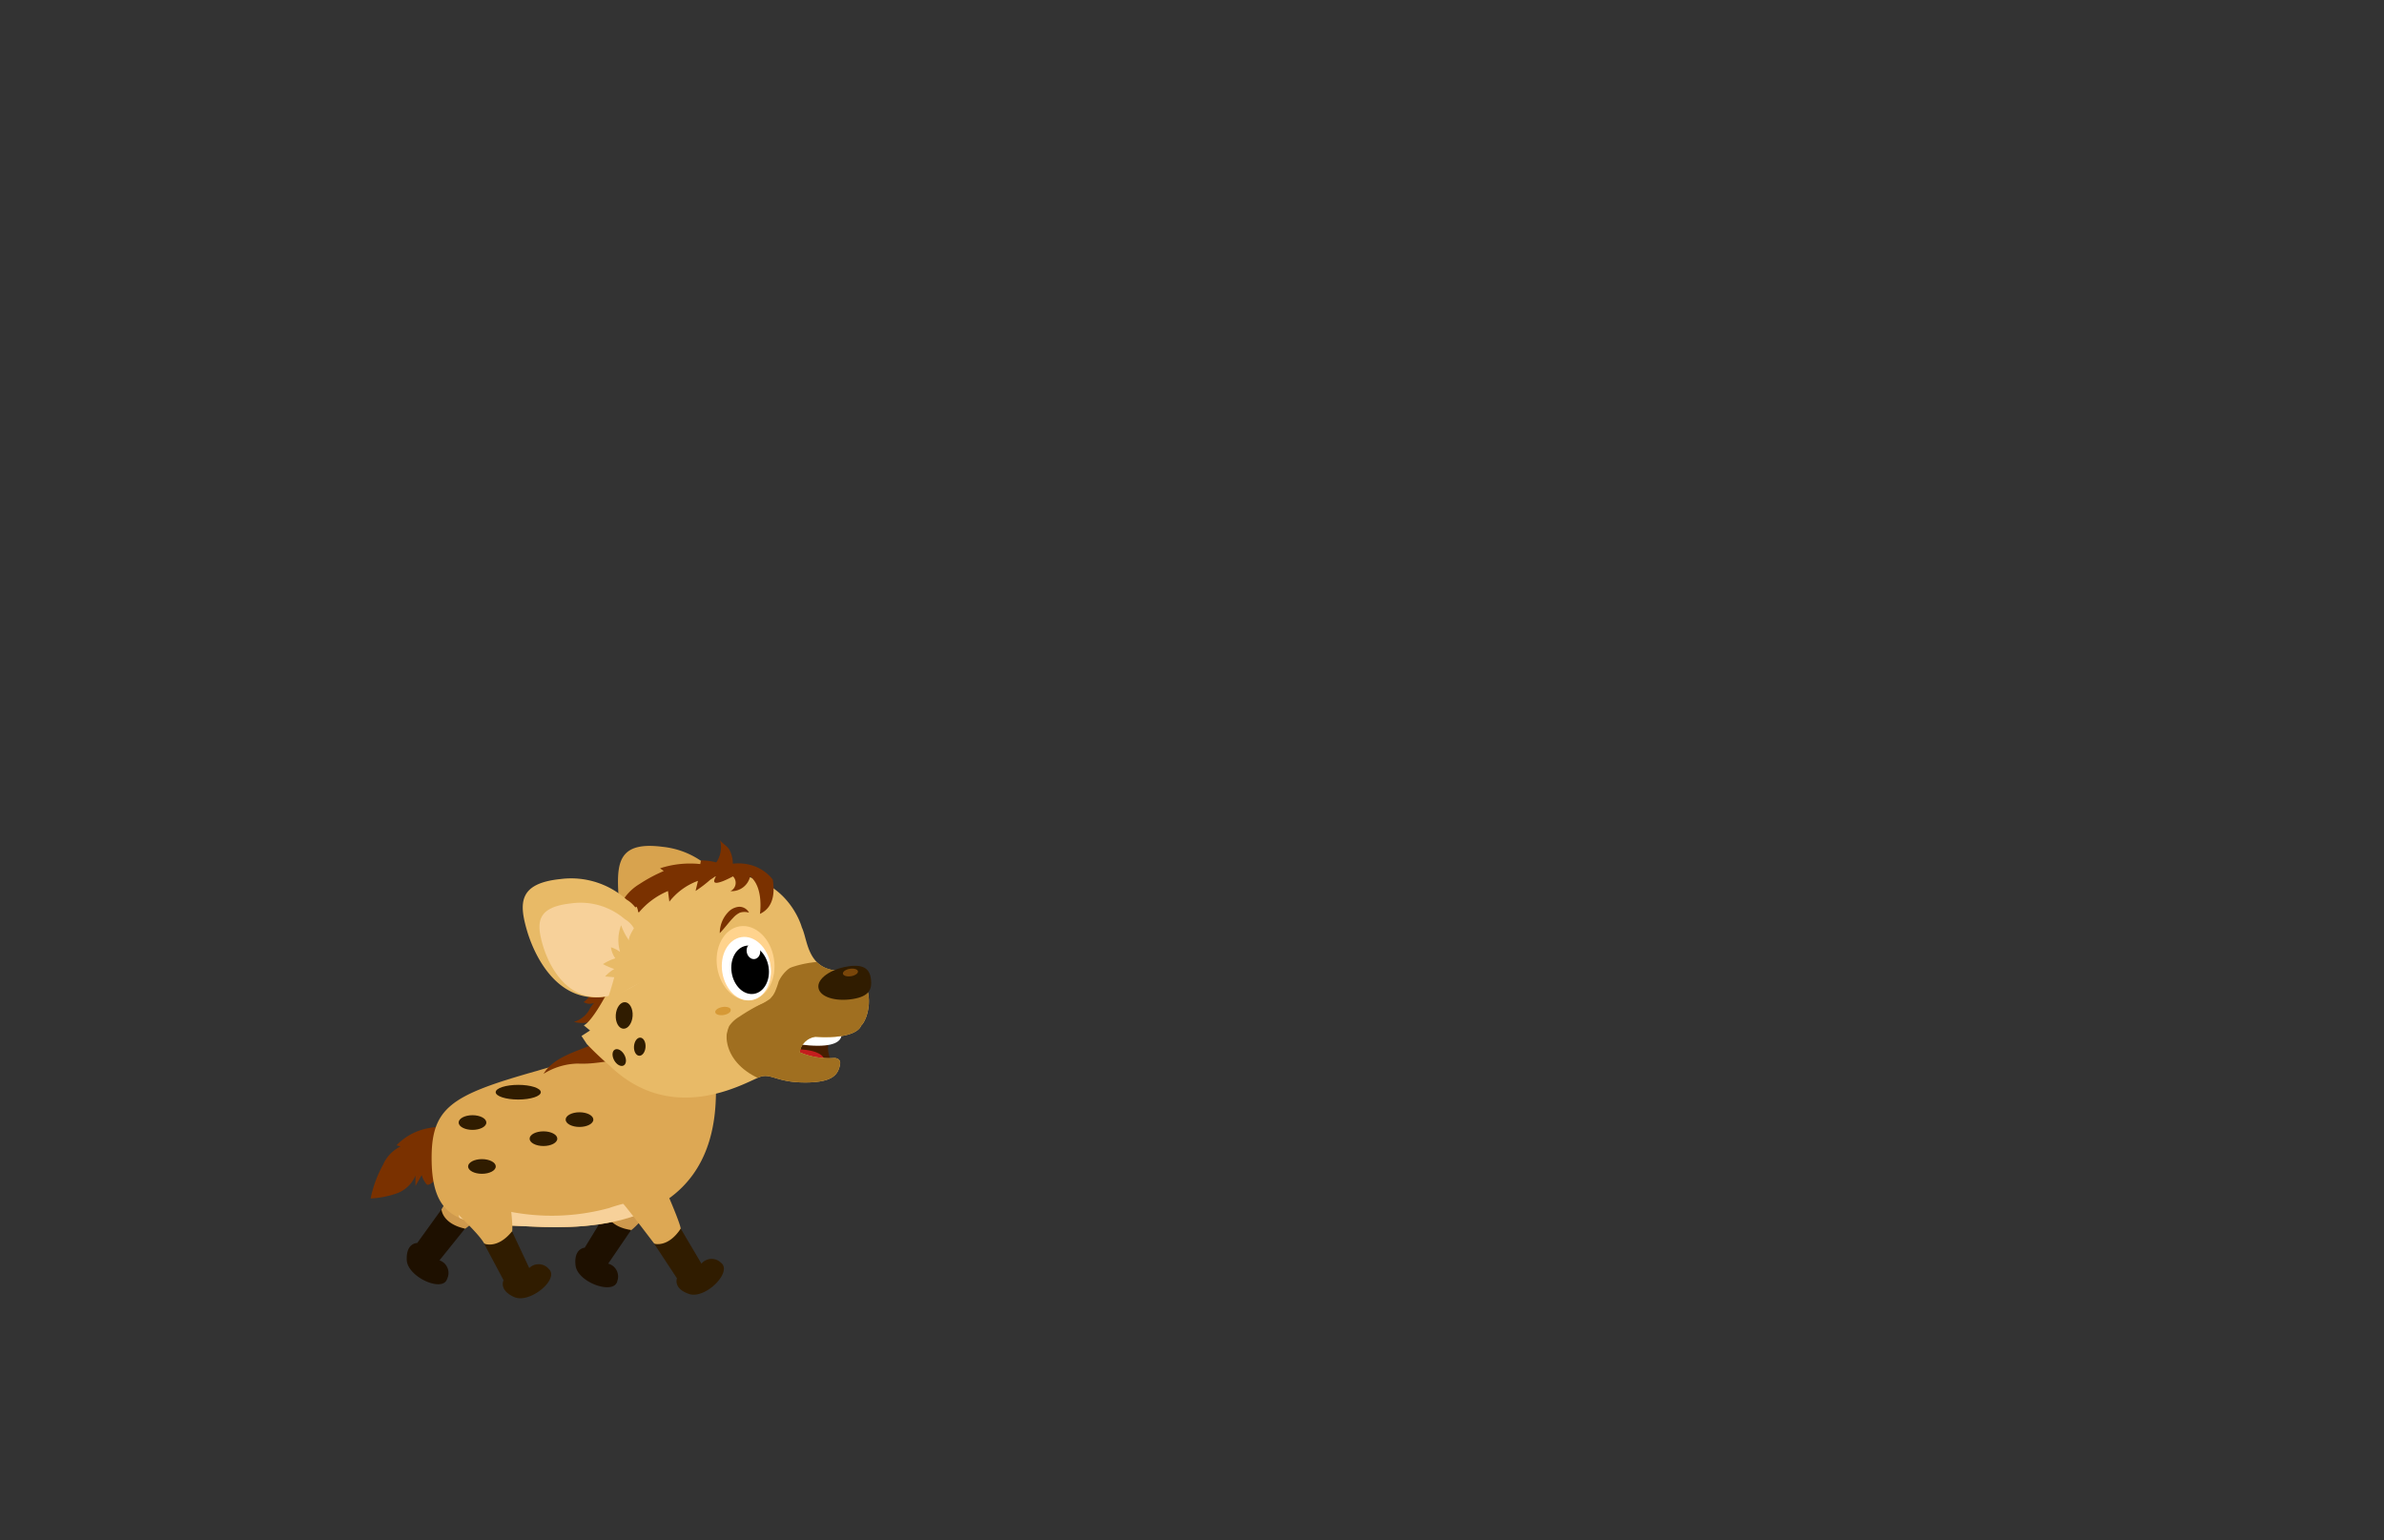<svg id="Layer_13" data-name="Layer 13" xmlns="http://www.w3.org/2000/svg" xmlns:xlink="http://www.w3.org/1999/xlink" viewBox="0 0 260 168"><rect x="0" y="0" width="260" height="168" fill="#333333" stroke="none"/><defs><style>.cls-1{fill:#dda854;}.cls-2{fill:#e8ba67;}.cls-3{fill:#7a3100;}.cls-4{fill:#ce994d;}.cls-5{fill:#1e1000;}.cls-6{clip-path:url(#clip-path);}.cls-7{fill:#f7d19a;}.cls-8{fill:#301c00;}.cls-9{fill:#d8a34e;}.cls-10{fill:#471e00;}.cls-11{fill:#fff;}.cls-12{fill:#c41e1e;}.cls-13{clip-path:url(#clip-path-2);}.cls-14{fill:#a06f20;}.cls-15{fill:#7a4609;}.cls-16{fill:#d69936;}.cls-17{fill:#ffd38d;}</style><clipPath id="clip-path"><path class="cls-1" d="M68.57,115.24a34.42,34.42,0,0,0-9.92,1.53c-9.57,2.7-11.72,4-11.57,10.07.19,7.08,4.33,6.6,10.84,6.93s19.45.13,20.13-13.54C78.82,104.51,68.57,115.24,68.57,115.24Z"/></clipPath><clipPath id="clip-path-2"><path class="cls-2" d="M91,115.39s.73,0,.62.67c-.2,1.18-.85,2-3.81,2s-3.59-.91-4.73-.67-9.41,5.78-16.6-1.17A33.34,33.34,0,0,1,64,113.87l-.58-.88.93-.6-.68-.56c.9-.43,2.39-3.26,2.39-3.26-.73-7.5,2.43-11.78,11-13.07s10.39,5.65,10.39,5.65c.65,1.34.56,4.56,4,4.72,4.39.2,3.51,5,2.46,6,0,0-.35,1.51-5,1.21a2,2,0,0,0-1.7,1.69A8.17,8.17,0,0,0,91,115.39Z"/></clipPath></defs><path class="cls-3" d="M43.24,124.91l.44.13a4,4,0,0,0-1.91,2,13,13,0,0,0-1.35,3.67,10.14,10.14,0,0,0,2.84-.55,3.5,3.5,0,0,0,2.05-1.94l0,1.13.68-1.19a2.68,2.68,0,0,0,.53,1c.41.48,2.46-2.13,2.62-2.42.43-.82,1-2.28.4-3.17s-2.09-.68-3-.49A6.44,6.44,0,0,0,43.24,124.91Z"/><path class="cls-4" d="M56.62,128.49s-5,5-5.91,5.53a2.14,2.14,0,0,1-2.15-.4,1.45,1.45,0,0,1-.31-1.89c.73-1.16,2.37-3.77,2.73-4.46a4,4,0,0,1,4.93-1.61A1.65,1.65,0,0,1,56.62,128.49Z"/><path class="cls-5" d="M50.71,134l-2.78,3.46a1.45,1.45,0,0,1,.84,2c-.44,1.56-4.34-.17-4.41-2.05s1.14-1.84,1.14-1.84l2.65-3.67S48.21,133.45,50.71,134Z"/><path class="cls-4" d="M74.29,128.17s-4.55,5.39-5.46,6a2.12,2.12,0,0,1-2.17-.23,1.45,1.45,0,0,1-.45-1.85c.63-1.22,2.06-4,2.37-4.67a4,4,0,0,1,4.79-2A1.65,1.65,0,0,1,74.29,128.17Z"/><path class="cls-5" d="M68.83,134.15l-2.5,3.67a1.45,1.45,0,0,1,1,1.88c-.32,1.6-4.35.18-4.56-1.69s1-1.93,1-1.93l2.36-3.86S66.3,133.78,68.83,134.15Z"/><path class="cls-1" d="M68.57,115.24a34.42,34.42,0,0,0-9.92,1.53c-9.57,2.7-11.72,4-11.57,10.07.19,7.08,4.33,6.6,10.84,6.93s19.45.13,20.13-13.54C78.82,104.51,68.57,115.24,68.57,115.24Z"/><g class="cls-6"><path class="cls-7" d="M71.5,131.93a1.11,1.11,0,0,0-.36-.92,1.13,1.13,0,0,0-.7-.15,17.17,17.17,0,0,0-4,.89,23.76,23.76,0,0,1-13.67-.34,3.84,3.84,0,0,0-1.66-.29A1.3,1.3,0,0,0,50,132.28a1.64,1.64,0,0,0,.25.81c1,1.68,3,2,4.87,2.16a40.88,40.88,0,0,0,10.19-.12C67.07,134.84,71.47,134.73,71.5,131.93Z"/></g><path class="cls-3" d="M64.71,113.36l.52.34-2.06.8c-1.48.58-3.07,1.25-3.89,2.62A7.26,7.26,0,0,1,63,116a12.16,12.16,0,0,0,1.91-.07,22.37,22.37,0,0,0,3.49-.64c1-.55.27-1.26.74-2.31.38-.83,0-3.45-1.35-2.36-.5.39-.73,1.2-1.21,1.66C66.34,112.46,65,113.57,64.71,113.36Z"/><ellipse class="cls-8" cx="63.2" cy="122.11" rx="1.51" ry="0.8"/><ellipse class="cls-8" cx="59.27" cy="124.19" rx="1.51" ry="0.8"/><ellipse class="cls-8" cx="51.53" cy="122.43" rx="1.51" ry="0.8"/><ellipse class="cls-8" cx="56.52" cy="119.12" rx="2.46" ry="0.8"/><path class="cls-1" d="M71.16,126.52s2.93,6.41,3.08,7.48a2.14,2.14,0,0,1-1.13,1.87,1.44,1.44,0,0,1-1.87-.38c-.83-1.09-2.7-3.55-3.21-4.13a4,4,0,0,1,.23-5.18A1.66,1.66,0,0,1,71.16,126.52Z"/><path class="cls-8" d="M74.24,134l2.26,3.82a1.45,1.45,0,0,1,2.13-.1c1.3,1-1.7,4-3.47,3.41s-1.33-1.71-1.33-1.71l-2.49-3.78S72.83,136.14,74.24,134Z"/><path class="cls-1" d="M54.86,125.52s1.18,7.47,1,8.78a2.43,2.43,0,0,1-1.31,1.75,1.43,1.43,0,0,1-1.82-.56c-.72-1.16-3.06-3.23-3.51-3.86-.59-.82-.58-4,1.43-5.68A4,4,0,0,1,54.86,125.52Z"/><path class="cls-8" d="M55.84,134.3l1.88,4a1.45,1.45,0,0,1,2.13.1c1.21,1.09-2.07,3.83-3.78,3.06s-1.15-1.83-1.15-1.83l-2.13-4S54.23,136.29,55.84,134.3Z"/><ellipse class="cls-8" cx="52.56" cy="127.22" rx="1.51" ry="0.8"/><path class="cls-3" d="M64.77,107.29a2.68,2.68,0,0,1-1.12,2,1.23,1.23,0,0,0,1.16.08,3.16,3.16,0,0,0-.59.85,2.87,2.87,0,0,1-1.63,1.23,3.38,3.38,0,0,0,3.64-1.29,4.23,4.23,0,0,0,.46-3.84c-.19-.49-.58-1.22-1.22-.94S64.86,106.76,64.77,107.29Z"/><path class="cls-9" d="M78.77,96.18a9.07,9.07,0,0,0-6.49-3.82c-4.59-.6-5,1.49-4.86,4.7s1.9,11.59,11.53,8.06C79,105.12,81.37,98.64,78.77,96.18Z"/><path class="cls-10" d="M90.57,113a3.08,3.08,0,0,0,.11,2.74l-1.36.71-5.42-1.21-.08-2L88.49,112Z"/><path class="cls-11" d="M84.86,112.68c0,.68,1.52,1.2,3.42,1.34,2.69.2,3.47-.46,3.49-1.14s-1.51-1.28-3.42-1.34S84.88,112,84.86,112.68Z"/><ellipse class="cls-12" cx="86.69" cy="115.68" rx="3.19" ry="1.24" transform="translate(-4.11 3.2) rotate(-2.06)"/><path class="cls-2" d="M91,115.39s.73,0,.62.67c-.2,1.18-.85,2-3.81,2s-3.59-.91-4.73-.67-9.41,5.78-16.6-1.17A33.34,33.34,0,0,1,64,113.87l-.58-.88.93-.6-.68-.56c.9-.43,2.39-3.26,2.39-3.26-.73-7.5,2.43-11.78,11-13.07s10.39,5.65,10.39,5.65c.65,1.34.56,4.56,4,4.72,4.39.2,3.51,5,2.46,6,0,0-.35,1.51-5,1.21a2,2,0,0,0-1.7,1.69A8.17,8.17,0,0,0,91,115.39Z"/><g class="cls-13"><path class="cls-14" d="M79.28,113.61c.55,3.43,5.1,5.56,10.16,4.75s8.73-4.26,8.18-7.69-4.32-6.46-9.39-5.65S78.73,110.18,79.28,113.61Z"/></g><path class="cls-8" d="M89.26,107.73c.15,1,1.83,1.53,3.73,1.23s2.11-1.16,2-2.14-.62-1.72-2.52-1.42S89.1,106.75,89.26,107.73Z"/><ellipse class="cls-15" cx="92.75" cy="106.07" rx="0.83" ry="0.41" transform="translate(-15.61 16) rotate(-9.1)"/><ellipse class="cls-16" cx="78.45" cy="110.13" rx="0.86" ry="0.44" transform="matrix(0.99, -0.16, 0.16, 0.99, -16.43, 13.79)"/><path class="cls-3" d="M77.93,95.9a3.34,3.34,0,0,1,1.24-1.55,5.16,5.16,0,0,1,2.94.06,4.58,4.58,0,0,1,2.17,1.52c.19,1.18.21,3-1.4,3.74,0,0,.44-2.89-1.07-4.09a2.06,2.06,0,0,1-2.15,1.61,1,1,0,0,0,.28-1.61S77.54,96.92,77.93,95.9Z"/><path class="cls-3" d="M78.51,91.59a2.88,2.88,0,0,1-.87,3,.87.87,0,0,0-.32.37.52.52,0,0,0,.35.58,1.39,1.39,0,0,0,.73,0c1-.21,1.56-.41,1.52-1.48a3.14,3.14,0,0,0-.4-1.43C79.33,92.29,78.59,91.85,78.51,91.59Z"/><ellipse class="cls-8" cx="69.77" cy="114.15" rx="0.99" ry="0.63" transform="translate(-48.88 175.96) rotate(-86.08)"/><ellipse class="cls-8" cx="67.54" cy="115.34" rx="0.63" ry="0.99" transform="translate(-47.88 47.93) rotate(-29.36)"/><path class="cls-3" d="M75.86,97.17l.26-1.1A7,7,0,0,0,73,98.34l-.15-1.16a8.32,8.32,0,0,0-3.28,2.47,1.21,1.21,0,0,0-.15-.77,5.14,5.14,0,0,1-1.55.78,2.23,2.23,0,0,1,.37-1.91,5.46,5.46,0,0,1,1.5-1.33A16.55,16.55,0,0,1,72.39,95l-.4-.3a10.5,10.5,0,0,1,4.38-.46l.08-.4s3.29,0,2,1.39a8.78,8.78,0,0,1-1,.73A13.2,13.2,0,0,1,75.86,97.17Z"/><path class="cls-2" d="M68.34,98.12a9.05,9.05,0,0,0-7.18-2.25c-4.6.46-4.58,2.6-3.67,5.68s4.48,10.86,13.06,5.24C70.55,106.79,71.44,99.93,68.34,98.12Z"/><path class="cls-7" d="M68.14,100.25a7.37,7.37,0,0,0-5.87-1.72c-3.78.41-3.78,2.12-3.07,4.56s3.56,8.6,10.66,4C69.86,107.13,70.66,101.66,68.14,100.25Z"/><path class="cls-2" d="M68.63,102.6a6.51,6.51,0,0,1-.89-1.69,4.5,4.5,0,0,0-.11,2.92,2.92,2.92,0,0,0-1-.51,2.63,2.63,0,0,0,.48,1.2,5.72,5.72,0,0,0-1.35.63,7.48,7.48,0,0,0,1.23.53,4.66,4.66,0,0,0-1,.82l1,.08c-.24.91-.52,1.81-.83,2.69a44,44,0,0,1,6.42-3.35l-.42-3.34c-.09-.79-.41-3-1.63-2.79-.5.07-.93.74-1.18,1.12S68.43,102.33,68.63,102.6Z"/><ellipse class="cls-8" cx="68.07" cy="110.75" rx="1.45" ry="0.92" transform="translate(-47.07 171.09) rotate(-86.08)"/><path class="cls-2" d="M84.92,107.05a9,9,0,0,1-.42,1.17,2.46,2.46,0,0,1-.7.77,4.51,4.51,0,0,1-4.61.51,5.93,5.93,0,0,1-3.13-4.64,3.9,3.9,0,0,1,.75-2.59,5.14,5.14,0,0,1,1.27-1.1A7.07,7.07,0,0,1,81,100a4,4,0,0,1,3,.76,4.72,4.72,0,0,1,1.44,2.67,5.75,5.75,0,0,0,.25,1.52c.24.42.65.15,1,.28A3.86,3.86,0,0,0,84.92,107.05Z"/><ellipse class="cls-17" cx="81.31" cy="105.05" rx="3.13" ry="4.07" transform="translate(-15.59 14.18) rotate(-9.1)"/><ellipse class="cls-11" cx="81.4" cy="105.64" rx="2.66" ry="3.48" transform="translate(-15.68 14.21) rotate(-9.1)"/><ellipse cx="81.4" cy="105.64" rx="2.03" ry="2.65" transform="matrix(0.99, -0.16, 0.16, 0.99, -15.68, 14.21)"/><ellipse class="cls-11" cx="82.17" cy="103.72" rx="0.74" ry="0.89" transform="translate(-15.37 14.3) rotate(-9.1)"/><path class="cls-3" d="M78.5,101.77a3.32,3.32,0,0,1,.87-2.24,1.84,1.84,0,0,1,1.21-.63,1.19,1.19,0,0,1,1.11.64,1.63,1.63,0,0,0-1,0,2.34,2.34,0,0,0-.73.56C79.49,100.58,79.07,101.18,78.5,101.77Z"/><path class="cls-2" d="M84,108.92a5.42,5.42,0,0,1-1.07.62,20.69,20.69,0,0,0-2.32,1.36,3.45,3.45,0,0,0-1.08,1,3.8,3.8,0,0,0-.23,2.41c0,.4,0,.9-.31,1.08a.67.67,0,0,1-.61-.07,1.75,1.75,0,0,1-.45-.45,7.16,7.16,0,0,1-1.36-2.57,17.88,17.88,0,0,0,2.55-1.37,1.49,1.49,0,0,0,.48-.42c.24-.38.12-.88.3-1.29l2.19,0a2.24,2.24,0,0,0,1.47-.34c.2-.16.44-.71.74-.66S84.1,108.8,84,108.92Z"/></svg>
